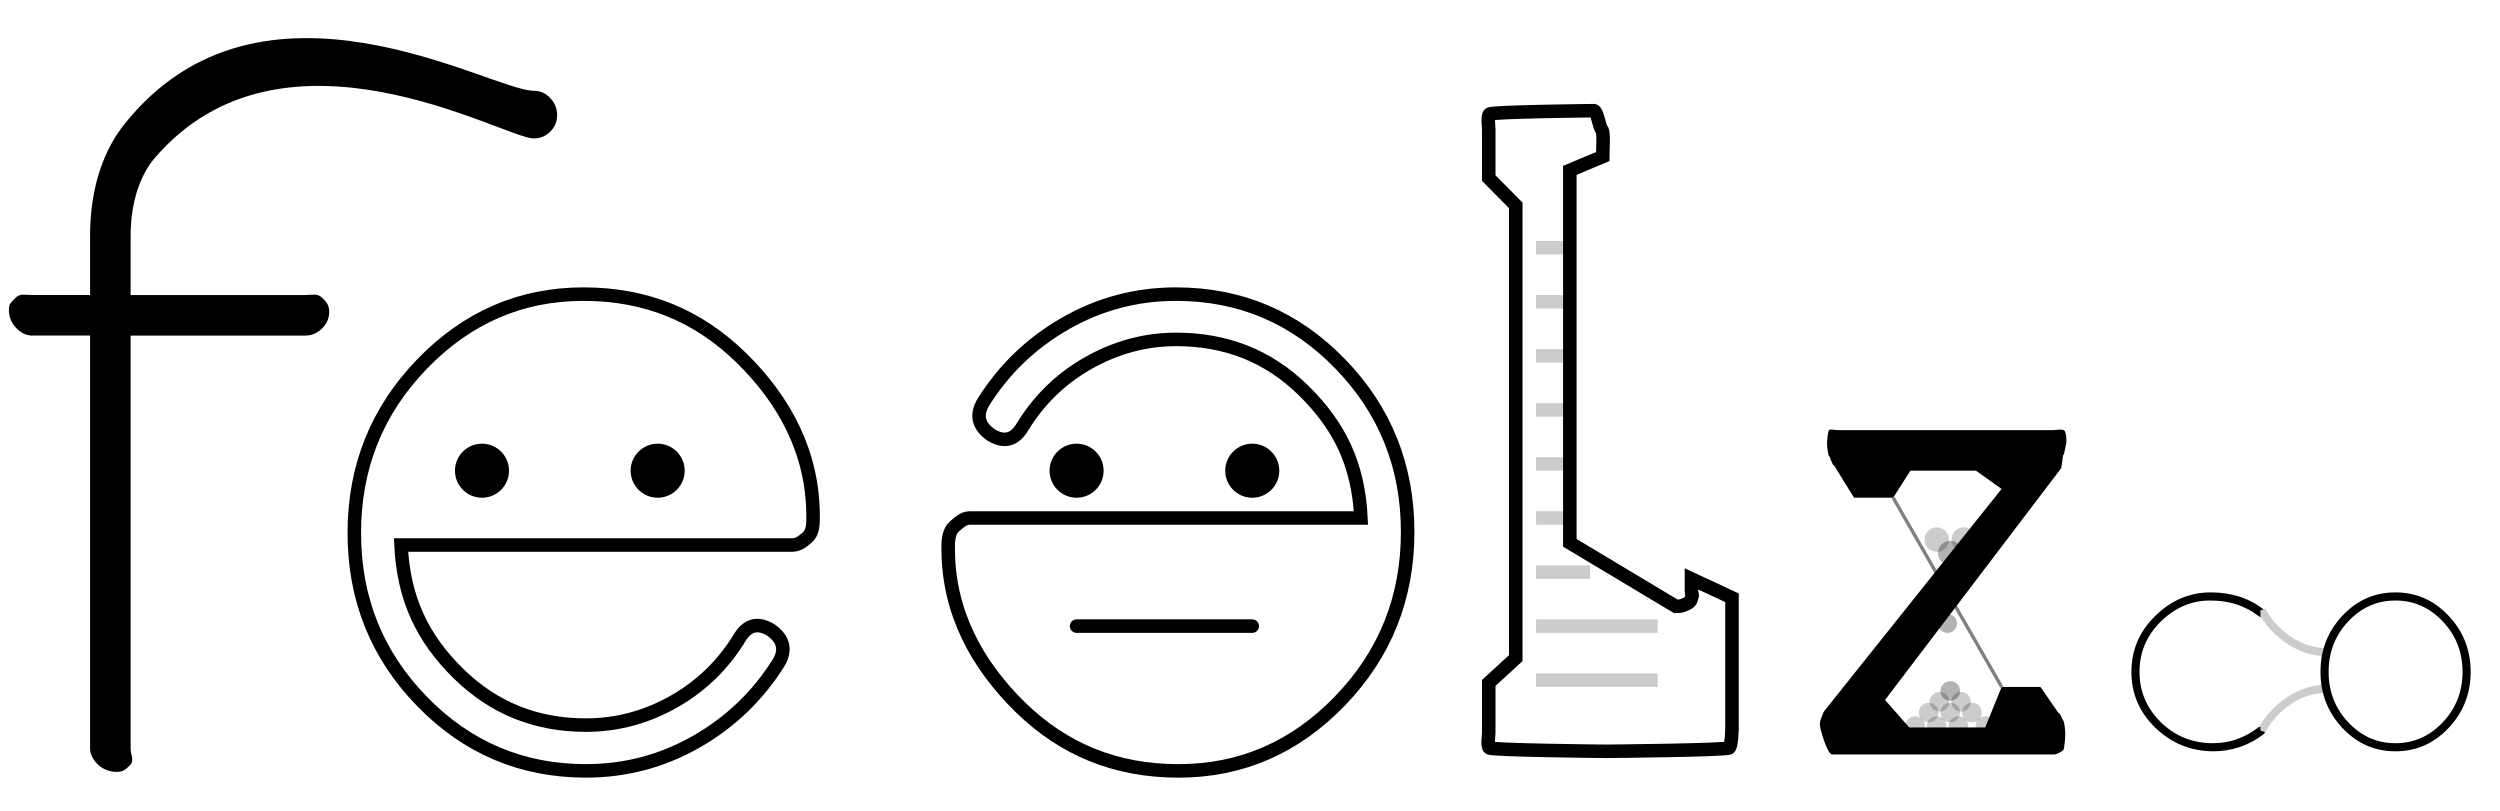 <?xml version="1.0" encoding="utf-8"?>
<!-- Generator: Adobe Illustrator 16.0.4, SVG Export Plug-In . SVG Version: 6.00 Build 0)  -->
<!DOCTYPE svg PUBLIC "-//W3C//DTD SVG 1.1//EN" "http://www.w3.org/Graphics/SVG/1.1/DTD/svg11.dtd">
<?xml-stylesheet type="text/css" href="/build/styles.css" ?> 
<svg version="1.1" xmlns="http://www.w3.org/2000/svg" xmlns:xlink="http://www.w3.org/1999/xlink" x="0px" y="0px" width="185px"
	 height="60px" viewBox="0 0 185 60" enable-background="new 0 0 185 60" xml:space="preserve">

<g id="Layer_1">
	<path d="M159.5,53.857c-1.184-1.144-1.776-2.523-1.776-4.14s0.592-3,1.776-4.152c1.184-1.151,2.548-1.728,4.092-1.728
		s2.852,0.424,3.924,1.271c0.128,0.129,0.14,0.269,0.036,0.42c-0.104,0.152-0.244,0.173-0.42,0.061
		c-0.992-0.769-2.18-1.152-3.564-1.152s-2.604,0.517-3.66,1.548c-1.056,1.032-1.584,2.276-1.584,3.732s0.528,2.7,1.584,3.731
		c1.056,1.032,2.344,1.549,3.864,1.549c1.216,0,2.336-0.393,3.36-1.177c0.144-0.096,0.276-0.067,0.396,0.084
		c0.12,0.152,0.116,0.293-0.012,0.42c-1.104,0.849-2.352,1.272-3.744,1.272C162.108,55.582,160.685,55.002,159.5,53.857z"/>
	<path fill="#CCCCCC" d="M171.998,51.261c-1.244,0.079-2.35,0.592-3.317,1.537c-0.436,0.427-0.783,0.89-1.039,1.388l-0.373-0.124
		v-0.426c0.266-0.446,0.6-0.865,1.003-1.258c1.095-1.064,2.344-1.638,3.746-1.718l0.272,0.317L171.998,51.261z"/>
	<path fill="#CCCCCC" d="M172.292,48.249l-0.272,0.317c-1.402-0.08-2.651-0.653-3.746-1.718c-0.403-0.393-0.737-0.812-1.003-1.258
		v-0.426l0.373-0.124c0.256,0.498,0.603,0.961,1.039,1.388c0.967,0.945,2.073,1.458,3.317,1.537L172.292,48.249z"/>
	
		<line fill="none" stroke="#7F7F7F" stroke-width="0.25" stroke-miterlimit="10" x1="140.095" y1="36.832" x2="148.125" y2="50.832"/>
	<circle opacity="0.2" cx="142.72" cy="52.729" r="0.728"/>
	<circle opacity="0.2" cx="145.12" cy="51.929" r="0.727"/>
	<circle opacity="0.2" cx="145.92" cy="52.729" r="0.727"/>
	<circle opacity="0.2" cx="144.32" cy="52.729" r="0.727"/>
	<circle opacity="0.2" cx="143.52" cy="51.929" r="0.727"/>
	<circle opacity="0.3" cx="144.32" cy="51.129" r="0.727"/>
	<circle opacity="0.2" cx="143.32" cy="39.929" r="0.909"/>
	<circle opacity="0.2" cx="145.32" cy="39.929" r="0.909"/>
	<circle opacity="0.3" cx="144.32" cy="40.929" r="0.909"/>
	<circle opacity="0.3" cx="144.115" cy="46.133" r="0.705"/>
	<circle opacity="0.2" cx="141.72" cy="53.729" r="0.728"/>
	<circle opacity="0.2" cx="144.92" cy="53.729" r="0.727"/>
	<circle opacity="0.2" cx="146.92" cy="53.729" r="0.727"/>
	<circle opacity="0.2" cx="143.32" cy="53.729" r="0.727"/>
	<path fill="none" stroke="#000000" id="lll" d="M110.226,8.442c0.168-0.168,7.483-0.252,7.723-0.252c0.239,0,0.402,1.235,0.582,1.403
		s0.066,1.755,0.066,1.994l-2.43,1.02V40.17l7.841,4.699c0.155,0,0.402-0.007,0.558-0.08c0.156-0.073,0.343-0.133,0.47-0.25
		c0.126-0.117,0.083-0.213,0.161-0.365c0.078-0.15-0.03-0.269-0.03-0.425v-0.911l3,1.396v9.613c0,0.24-0.029,1.33-0.209,1.498
		s-8.87,0.252-9.109,0.252c-0.24,0-8.47-0.084-8.638-0.252s-0.044-0.877-0.044-1.117v-3.692l2-1.835V15.199l-2-2.021V9.601
		C110.167,9.361,110.058,8.61,110.226,8.442z"/>
	<path d="M135.355,31.829c0.101-0.102,0.47,0.003,0.615,0.003h15.934c0.174,0,0.724-0.107,0.861,0.03
		c0.138,0.137,0.181,0.827,0.13,0.979s-0.127,0.801-0.228,0.858l-0.132,0.938l-13.041,17.158l1.787,2.036h5.624l1.218-3h2.868
		l1.318,1.904c0.145,0,0.268,0.479,0.369,0.578c0.102,0.102,0.152,0.868,0.152,1.013c0,0.146-0.051,1.091-0.152,1.191
		c-0.102,0.102-0.5,0.313-0.645,0.313h-16.461c-0.348,0-0.907-1.9-0.907-2.248v-0.026c0-0.159,0.25-0.898,0.367-0.985l13.083-16.389
		l-1.893-1.352h-4.851l-1.278,2h-2.895l-1.477-2.389c-0.145,0-0.268-0.594-0.369-0.695c-0.102-0.102-0.152-0.814-0.152-0.96
		C135.203,32.644,135.253,31.931,135.355,31.829z"/>
	<path fill="none" stroke="#000000" id="firstE" d="M60.167,38.182v0.287c0,0.48-0.079,1.004-0.415,1.292c-0.336,0.287-0.655,0.571-1.134,0.571
		H29.674c0.191,4,1.608,6.917,4.248,9.509c2.639,2.592,5.784,3.817,9.432,3.817c2.351,0,4.536-0.61,6.552-1.762
		c2.016-1.152,3.624-2.729,4.824-4.697c0.576-0.961,1.343-1.161,2.304-0.585c0.959,0.672,1.152,1.483,0.576,2.442
		c-1.537,2.448-3.564,4.391-6.084,5.83s-5.245,2.159-8.172,2.159c-4.752,0-8.796-1.716-12.132-5.148
		c-3.337-3.431-5.004-7.584-5.004-12.456c0-4.871,1.667-9.037,5.004-12.492c3.335-3.456,7.319-5.184,11.952-5.184
		c4.632,0,8.466,1.572,11.682,4.715C58.071,29.625,60.167,33.525,60.167,38.182z"/>
	<path fill="none" stroke="#000000" id="secondE" d="M70.167,40.63v-0.287c0-0.48,0.104-1.077,0.44-1.366c0.336-0.287,0.68-0.645,1.159-0.645
		h14.465h14.479c-0.191-4-1.608-6.844-4.248-9.436c-2.639-2.592-5.784-3.78-9.432-3.78c-2.351,0-4.536,0.629-6.552,1.78
		c-2.016,1.152-3.624,2.738-4.824,4.707c-0.576,0.961-1.343,1.165-2.304,0.589c-0.959-0.672-1.152-1.48-0.576-2.439
		c1.537-2.448,3.564-4.39,6.084-5.829s5.245-2.159,8.172-2.159c4.752,0,8.796,1.717,12.132,5.149
		c3.337,3.431,5.004,7.584,5.004,12.456c0,4.871-1.667,9.037-5.004,12.492c-3.335,3.456-7.319,5.184-11.952,5.184
		c-4.632,0-8.491-1.572-11.708-4.715C72.288,49.187,70.167,45.286,70.167,40.63z"/>
	<path d="M37.667,34.832c0,1.104-0.896,2-2,2l0,0c-1.104,0-2-0.896-2-2l0,0c0-1.104,0.896-2,2-2l0,0
		C36.771,32.832,37.667,33.728,37.667,34.832L37.667,34.832z"/>
	<path d="M50.667,34.832c0,1.104-0.896,2-2,2l0,0c-1.104,0-2-0.896-2-2l0,0c0-1.104,0.896-2,2-2l0,0
		C49.771,32.832,50.667,33.728,50.667,34.832L50.667,34.832z"/>
	<line fill="none" stroke="#000000" stroke-linecap="round" x1="79.667" y1="46.332" x2="92.667" y2="46.332"/>
	<path d="M81.667,34.832c0,1.104-0.896,2-2,2l0,0c-1.104,0-2-0.896-2-2l0,0c0-1.104,0.896-2,2-2l0,0
		C80.771,32.832,81.667,33.728,81.667,34.832L81.667,34.832z"/>
	<path d="M94.667,34.832c0,1.104-0.896,2-2,2l0,0c-1.104,0-2-0.896-2-2l0,0c0-1.104,0.896-2,2-2l0,0
		C93.771,32.832,94.667,33.728,94.667,34.832L94.667,34.832z"/>
	<path d="M39.498,6.717c0.479,0,0.888,0.18,1.224,0.54c0.335,0.36,0.504,0.78,0.504,1.261c0,0.479-0.169,0.889-0.504,1.223
		c-0.336,0.337-0.745,0.505-1.224,0.505c-2.208,0-18.556-9.663-28.072,1.476c-0.851,0.996-1.76,2.893-1.76,5.725v4.387h12.896
		c0.479,0,0.9-0.153,1.26,0.183c0.36,0.336,0.54,0.583,0.54,1.063s-0.18,0.876-0.54,1.236c-0.36,0.36-0.781,0.518-1.26,0.518H9.667
		v15.221v15.336c0,0.48,0.295,0.889-0.041,1.225c-0.336,0.336-0.513,0.504-0.992,0.504c-0.48,0-0.984-0.168-1.344-0.504
		c-0.36-0.336-0.624-0.744-0.624-1.225V40.053V24.832h-4.28c-0.48,0-0.889-0.237-1.224-0.598c-0.336-0.36-0.504-0.809-0.504-1.289
		c0-0.479,0.167-0.58,0.504-0.916c0.335-0.336,0.744-0.197,1.224-0.197h4.28v-4.387c0-3.744,1.107-6.445,2.504-8.209
		C19.292-3.543,36.282,6.717,39.498,6.717z"/>
	<line opacity="0.2" fill="none" stroke="#000000" stroke-miterlimit="10" x1="115.667" y1="18.332" x2="113.667" y2="18.332"/>
	<line opacity="0.2" fill="none" stroke="#000000" stroke-miterlimit="10" x1="115.667" y1="22.332" x2="113.667" y2="22.332"/>
	<line opacity="0.2" fill="none" stroke="#000000" stroke-miterlimit="10" x1="115.667" y1="26.332" x2="113.667" y2="26.332"/>
	<line opacity="0.2" fill="none" stroke="#000000" stroke-miterlimit="10" x1="115.667" y1="30.332" x2="113.667" y2="30.332"/>
	<line opacity="0.2" fill="none" stroke="#000000" stroke-miterlimit="10" x1="115.667" y1="34.332" x2="113.667" y2="34.332"/>
	<line opacity="0.2" fill="none" stroke="#000000" stroke-miterlimit="10" x1="115.667" y1="38.332" x2="113.667" y2="38.332"/>
	<line opacity="0.2" fill="none" stroke="#000000" stroke-miterlimit="10" x1="117.667" y1="42.332" x2="113.667" y2="42.332"/>
	<polyline opacity="0.2" fill="none" stroke="#000000" stroke-miterlimit="10" points="115.667,46.332 113.667,46.332 
		122.667,46.332 	"/>
	<polyline opacity="0.2" fill="none" stroke="#000000" stroke-miterlimit="10" points="115.667,50.332 113.667,50.332 
		122.667,50.332 	"/>
	<path d="M173.336,45.565c1.08-1.151,2.388-1.728,3.924-1.728c1.536,0,2.848,0.576,3.936,1.728c1.088,1.152,1.632,2.536,1.632,4.152
		s-0.544,3-1.632,4.152c-1.088,1.151-2.4,1.728-3.936,1.728c-1.536,0-2.844-0.576-3.924-1.728c-1.08-1.152-1.62-2.536-1.62-4.152
		S172.257,46.718,173.336,45.565z M173.769,53.449c0.968,1.032,2.132,1.549,3.492,1.549c1.36,0,2.528-0.517,3.504-1.549
		c0.976-1.031,1.464-2.275,1.464-3.731s-0.488-2.7-1.464-3.732c-0.976-1.031-2.144-1.548-3.504-1.548
		c-1.36,0-2.524,0.517-3.492,1.548c-0.968,1.032-1.452,2.276-1.452,3.732S172.8,52.418,173.769,53.449z"/>
</g>
<g id="Layer_3">
</g>
</svg>
